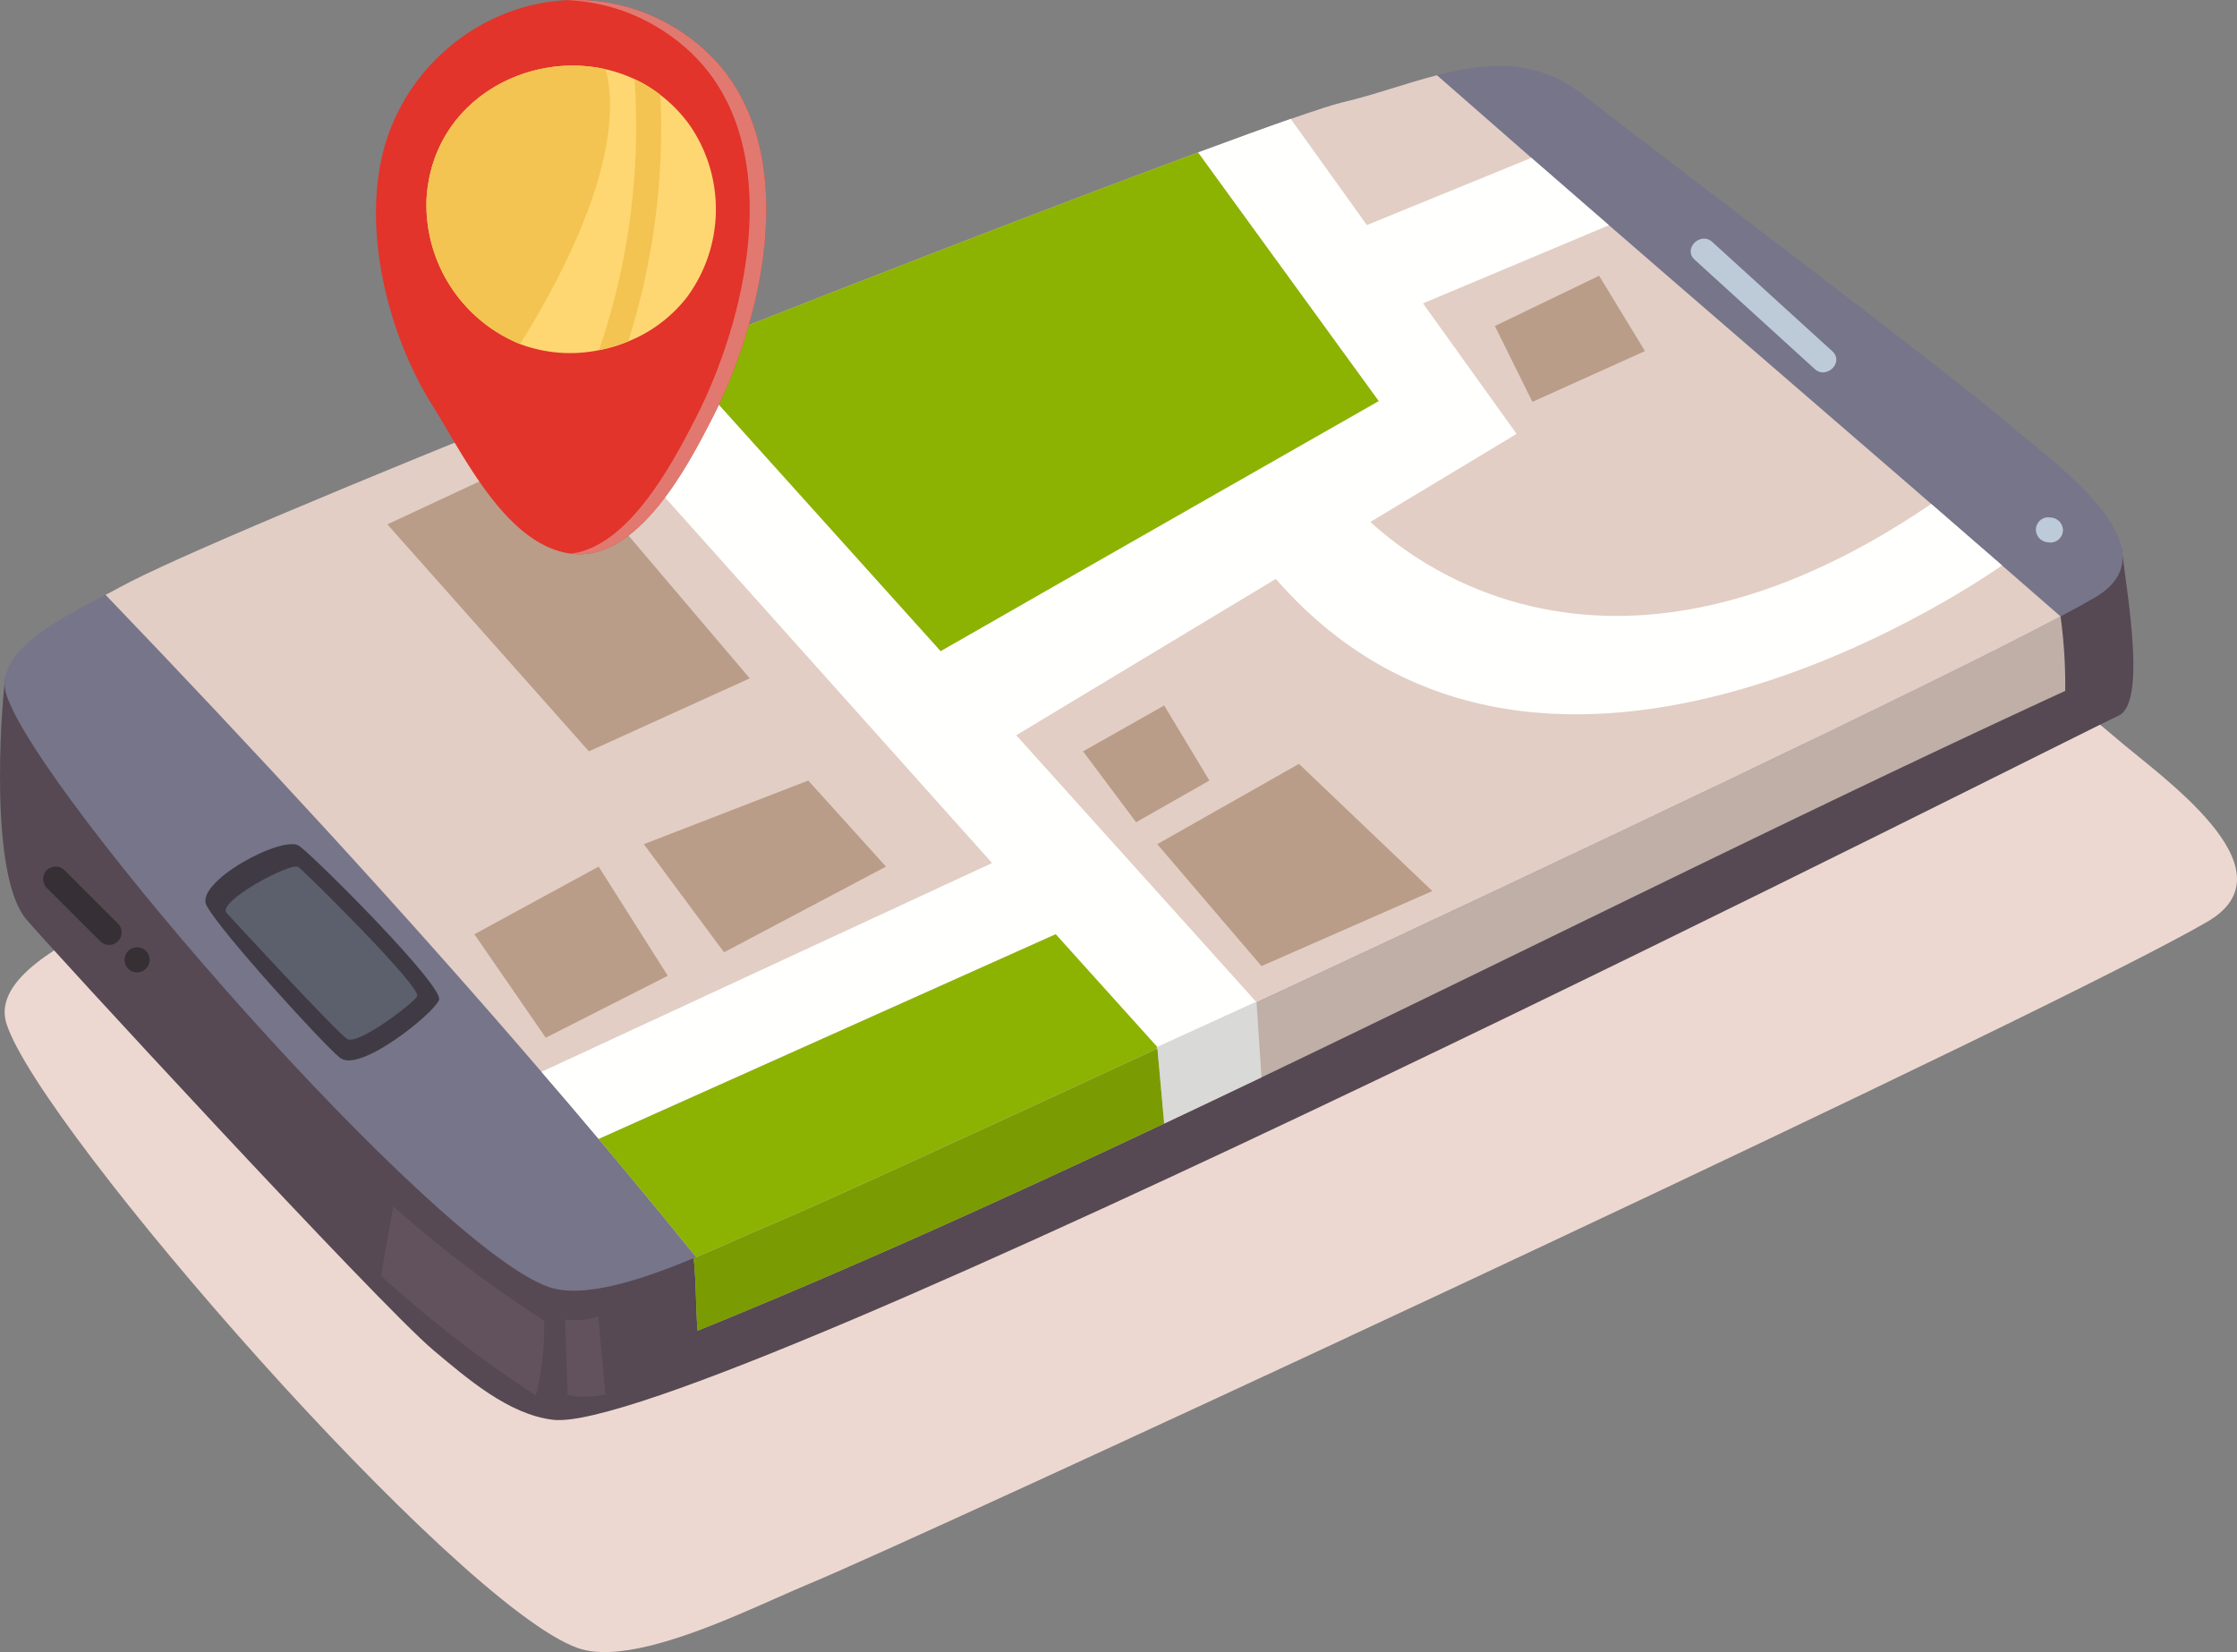 <svg xmlns="http://www.w3.org/2000/svg" width="268.278" height="198.105" viewBox="0 0 268.278 198.105">
  <rect x="0" y="0" width="268.278" height="198.105" fill="#808080" stroke="none"/>
  <g id="Group_11" data-name="Group 11" transform="translate(-188.861 -257.631)">
    <g id="OBJECTS">
      <g id="Group_2" data-name="Group 2">
        <path id="Path_11" data-name="Path 11" d="M453.625,368.132c-1.1.643-2.551,1.444-4.332,2.382-29.913,15.863-150.954,71.9-163.2,76.953-2.466,1.022-5.744,2.55-9.264,4.026-6.661,2.782-14.187,5.333-18.667,3.762-14.555-5.122-64.473-62.238-68.52-74.855-1.739-5.428,7.114-9.8,12.532-12.616.653-.337,1.265-.653,1.792-.949,16.042-8.885,143.734-58.781,154.622-61.311,3.878-.906,7.883-2.382,11.878-3.415,6.282-1.623,12.564-2.139,18.361,2.393,10.719,8.39,46.882,35.593,53.807,41.633C447.649,350.5,464.323,361.871,453.625,368.132Z" fill="#edd8d1"/>
        <path id="Path_12" data-name="Path 12" d="M189.472,338.971c-.542,4.591-1.848,23.618,2.517,28.873,2.479,2.984,42.407,46.3,48.869,51.711,3.959,3.313,8.984,7.71,14.35,8.33,17.325,2,182.988-82.346,187.68-84.407,3.417-1.5,1.108-14.268.425-20.084Z" fill="#564953"/>
        <path id="Path_13" data-name="Path 13" d="M436.539,340.478c-31.62,14.551-64.31,30.981-96.39,46.34-3.9,1.861-7.791,3.721-11.67,5.541-19.06,9-37.83,17.49-55.95,24.84-.231-2.3-.18-7.5-.61-9.51q27.7-12.811,55.629-25.621c36.28-16.66,72.4-33.859,108.431-50.519A61.107,61.107,0,0,1,436.539,340.478Z" fill="#bfafa7"/>
        <path id="Path_14" data-name="Path 14" d="M328.479,392.359c-19.06,9-37.83,17.49-55.95,24.84-.231-2.3-.18-7.5-.61-9.51q27.7-12.811,55.629-25.621Z" fill="#7a9c02"/>
        <path id="Path_15" data-name="Path 15" d="M440.089,329.289c-1.041.609-2.42,1.369-4.11,2.26-28.38,15.05-143.221,68.22-154.841,73.009-2.34.971-5.45,2.42-8.789,3.821-6.32,2.64-13.461,5.06-17.711,3.57-13.81-4.861-61.169-59.051-65.01-71.02-1.649-5.15,6.75-9.3,11.89-11.97.62-.32,1.2-.621,1.7-.9,15.219-8.429,136.37-55.769,146.7-58.169,3.68-.86,7.48-2.26,11.269-3.241,5.961-1.539,11.92-2.029,17.42,2.27,10.171,7.961,44.481,33.771,51.051,39.5C434.419,312.558,450.238,323.349,440.089,329.289Z" fill="#77758a"/>
        <path id="Path_16" data-name="Path 16" d="M435.979,331.549c-15.991,8.48-59.45,29.07-96.411,46.279-4.05,1.891-8.02,3.73-11.859,5.51-.071.031-.141.07-.211.1-23.269,10.789-42.019,19.34-46.36,21.119-2.34.971-5.45,2.42-8.789,3.821q-5.762-7.125-11.69-14.17-3.39-4.035-6.861-8.051c-16.87-19.629-34.54-38.709-52.28-57.2.62-.32,1.2-.621,1.7-.9,6.019-3.33,28.62-12.759,54.38-23.089,3.959-1.58,8-3.19,12.06-4.8,23.139-9.179,47.109-18.429,62.9-24.26,4.4-1.629,8.171-3,11.1-4.019,3.06-1.061,5.219-1.76,6.26-2,3.68-.86,7.48-2.26,11.269-3.241q5.64,4.951,11.33,9.91,4.635,4.035,9.3,8.081c11.961,10.38,24.031,20.759,36.01,31.13l11.131,9.66Q432.483,328.489,435.979,331.549Z" fill="#e2cec5"/>
        <path id="Path_17" data-name="Path 17" d="M354.229,305.728l-52.56,30-32.01-35.56c23.139-9.179,47.109-18.429,62.9-24.26Z" fill="#8cb302"/>
        <path id="Path_18" data-name="Path 18" d="M213.638,366.228c1.75,3.25,14.126,16.771,16,18.25,2.375,1.875,11.265-5.35,11.875-6.937.625-1.625-14.687-16.938-16.75-18.462C222.843,357.66,212.121,363.411,213.638,366.228Z" fill="#403a44"/>
        <path id="Path_19" data-name="Path 19" d="M216.031,367.1s13.232,14.375,14.482,15.125,7.75-4.125,8.375-5.125-13.375-14.875-14.25-15.5S214.858,365.734,216.031,367.1Z" fill="#5c606c"/>
        <path id="Path_20" data-name="Path 20" d="M408.616,299.759l-14.4-13.109c-1.425-1.3-3.553.819-2.121,2.122l14.4,13.108C407.92,303.177,410.048,301.062,408.616,299.759Z" fill="#bdcbd8"/>
        <path id="Path_21" data-name="Path 21" d="M428.959,325.429s-54.451,39.079-87.091,1.62l-31.13,18.75,28.83,32.029c-4.05,1.891-8.02,3.73-11.859,5.51l-12.24-13.68-54.81,24.551q-3.39-4.035-6.861-8.051l54.041-25.039-50.24-56.15c3.959-1.58,8-3.19,12.06-4.8l32.01,35.56c14.579-8.379,52.56-30,52.56-30l-21.671-29.82c4.4-1.629,8.171-3,11.1-4.019l9.13,12.73,19.729-8.061q4.635,4.035,9.3,8.081l-22.3,9.369,11.23,15.65-17.539,10.561c9.119,8.369,32.45,21.521,67.26-2.159Z" fill="#fffffd"/>
        <path id="Path_22" data-name="Path 22" d="M340.149,386.817q-5.853,2.8-11.667,5.544l-.83-9.2,11.9-5.432Z" fill="#d9d9d7"/>
        <path id="Path_23" data-name="Path 23" d="M327.649,383.168l-.151.271c-23.269,10.789-42.019,19.34-46.36,21.119-2.34.971-5.45,2.42-8.789,3.821q-5.762-7.125-11.69-14.17l54.81-24.551Z" fill="#8cb302"/>
        <path id="Path_24" data-name="Path 24" d="M235.315,320.509l19.9-9.28,23.56,27.744-19.285,8.756Z" fill="#b99d88"/>
        <path id="Path_25" data-name="Path 25" d="M266.076,358.858l9.615,12.965,19.423-10.275-9.32-10.319Z" fill="#b99d88"/>
        <path id="Path_26" data-name="Path 26" d="M245.755,369.659l14.9-8.111,8.291,13.091-14.635,7.43Z" fill="#b99d88"/>
        <path id="Path_27" data-name="Path 27" d="M318.749,347.728l9.73-5.5,5.422,9-8.789,5Z" fill="#b99d88"/>
        <path id="Path_28" data-name="Path 28" d="M327.649,358.858l16.99-9.629,16,15.25-20.49,9Z" fill="#b99d88"/>
        <path id="Path_29" data-name="Path 29" d="M368.138,296.728l12.5-6.033,5.5,9.033-13.5,6.09Z" fill="#b99d88"/>
        <path id="Path_30" data-name="Path 30" d="M203.006,368.377l-6.422-6.411a1.5,1.5,0,0,0-2.121,2.121q3.21,3.207,6.422,6.412A1.5,1.5,0,0,0,203.006,368.377Z" fill="#362f34"/>
        <path id="Path_31" data-name="Path 31" d="M205.3,371.228a1.5,1.5,0,0,0,0,3A1.5,1.5,0,0,0,205.3,371.228Z" fill="#362f34"/>
        <path id="Path_32" data-name="Path 32" d="M236.02,402.3c-.366,2.043-.911,5.109-1.455,8.326a145.476,145.476,0,0,0,18.557,14.345,33.809,33.809,0,0,0,1-8.975A150.88,150.88,0,0,1,236.02,402.3Z" fill="#61525e"/>
        <path id="Path_33" data-name="Path 33" d="M261.456,424.848c-.236-3.081-.588-6.3-.824-9.385a8.5,8.5,0,0,1-4,.391q.15,4.5.3,9C257.984,425.326,260.327,425.071,261.456,424.848Z" fill="#61525e"/>
        <path id="Path_34" data-name="Path 34" d="M434.766,319.688l-.247-.027a1.5,1.5,0,0,0-1.5,1.5,1.544,1.544,0,0,0,1.5,1.5l.247.027a1.5,1.5,0,0,0,1.5-1.5A1.544,1.544,0,0,0,434.766,319.688Z" fill="#bdcbd8"/>
      </g>
      <g id="Group_4" data-name="Group 4">
        <path id="Path_60" data-name="Path 60" d="M274.276,307.769c-3,5.85-8.93,17.17-16.81,16.27-4.16-.48-7.57-3.78-10.41-7.67-2.55-3.48-4.63-7.43-6.38-10.2-5.79-9.2-9.15-23.71-4.62-33.96a24.436,24.436,0,0,1,12.49-12.57,22.837,22.837,0,0,1,20.16.7,23.384,23.384,0,0,1,4.02,2.73C285.426,273.709,280.8,295.039,274.276,307.769Z" fill="#e2342b"/>
        <path id="Path_61" data-name="Path 61" d="M272.726,263.069a23.384,23.384,0,0,0-4.02-2.73,22.532,22.532,0,0,0-11.727-2.68,22.511,22.511,0,0,1,9.747,2.68,23.385,23.385,0,0,1,4.02,2.73c12.7,10.64,8.07,31.97,1.55,44.7-2.759,5.38-8,15.376-14.948,16.252.04.005.078.014.118.018,7.88.9,13.81-10.42,16.81-16.27C280.8,295.039,285.426,273.709,272.726,263.069Z" fill="#e27971"/>
        <path id="Path_62" data-name="Path 62" d="M271.176,293.359a16.956,16.956,0,0,1-6.97,5.21,17.943,17.943,0,0,1-3.51,1.05,17.134,17.134,0,0,1-9.46-.73,18.028,18.028,0,0,1-11.22-17.41c.67-11.58,11.81-17.74,21.49-15.54a17.363,17.363,0,0,1,3.45,1.18,15.72,15.72,0,0,1,3.11,1.9,17.062,17.062,0,0,1,3.55,3.68A17.756,17.756,0,0,1,271.176,293.359Z" fill="#fed772"/>
        <path id="Path_63" data-name="Path 63" d="M251.236,298.889a18.028,18.028,0,0,1-11.22-17.41c.67-11.58,11.81-17.74,21.49-15.54C264.006,275.689,256.886,289.859,251.236,298.889Z" fill="#f3c452"/>
        <path id="Path_64" data-name="Path 64" d="M264.206,298.569a17.943,17.943,0,0,1-3.51,1.05,82.942,82.942,0,0,0,4.26-32.5,15.72,15.72,0,0,1,3.11,1.9A85.084,85.084,0,0,1,264.206,298.569Z" fill="#f3c452"/>
      </g>
    </g>
  </g>
</svg>

